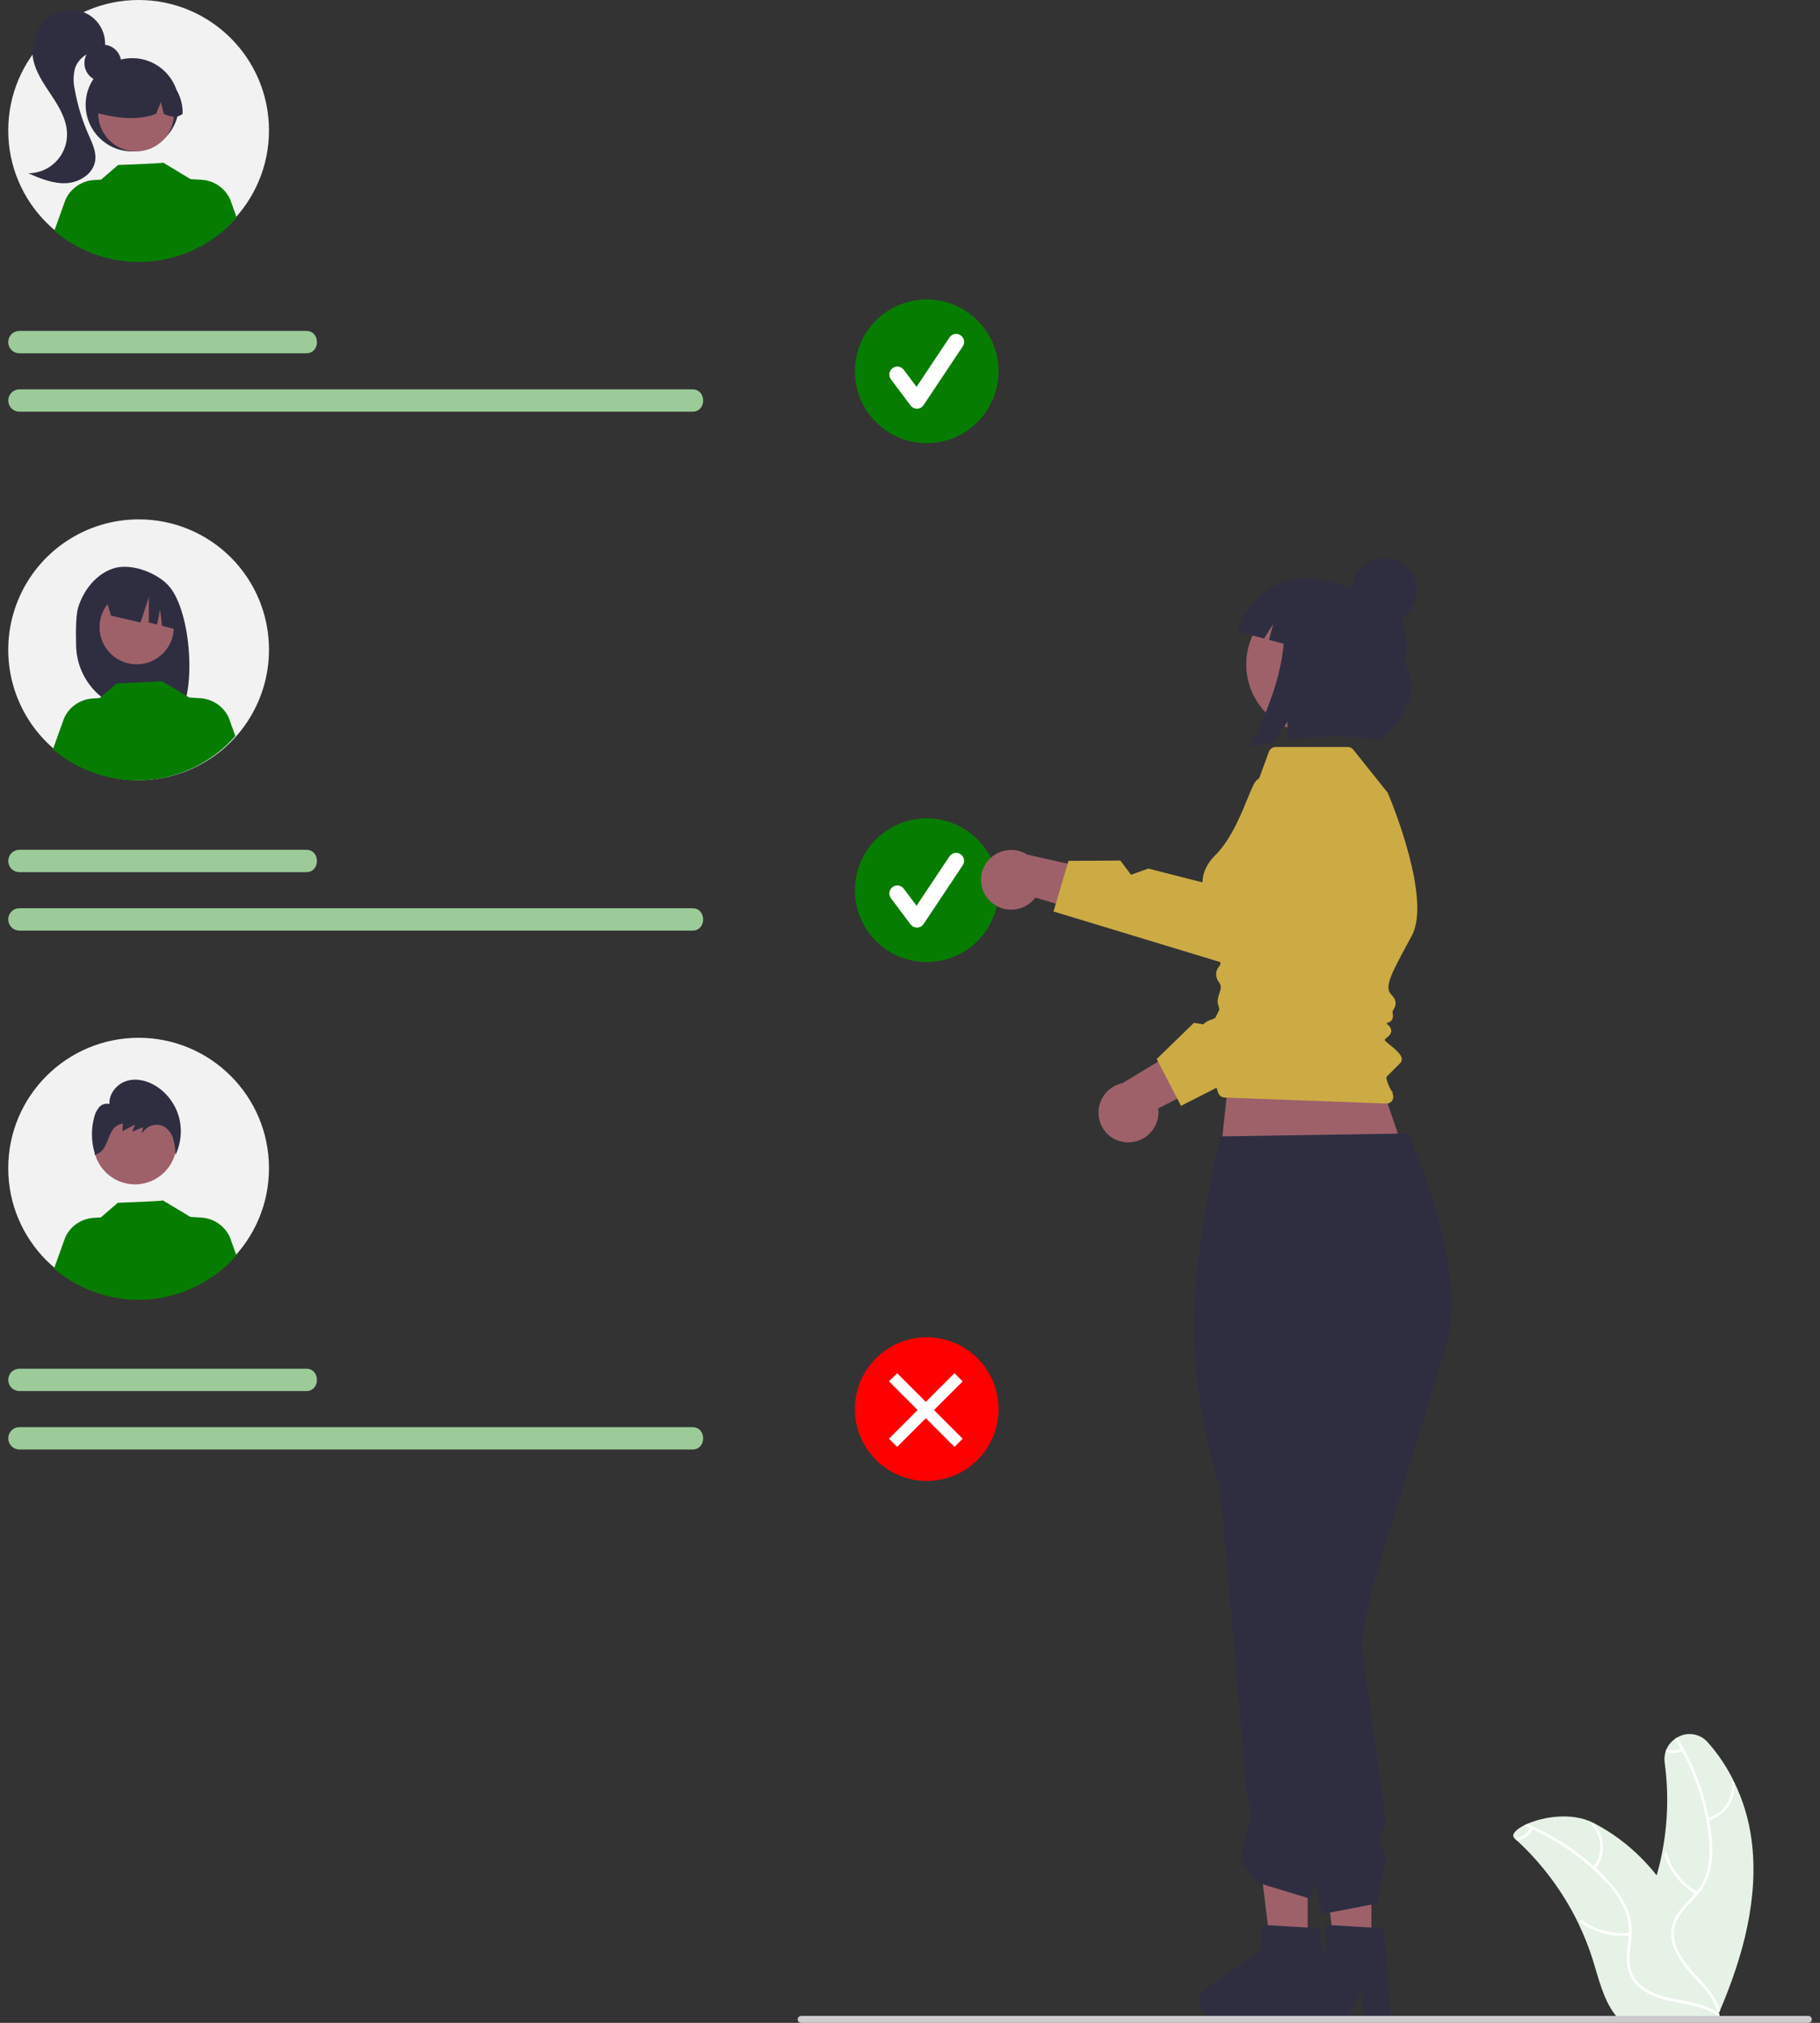 <svg width="72" height="80" viewBox="0 0 72 80" fill="none" xmlns="http://www.w3.org/2000/svg">
<rect x="0" y="0" width="72" height="80" fill="#333333" stroke="none"/>
<g clip-path="url(#clip0_2609_5030)">
<path d="M5.484 10.315C8.332 10.315 10.641 8.006 10.641 5.158C10.641 2.309 8.332 0 5.484 0C2.635 0 0.326 2.309 0.326 5.158C0.326 8.006 2.635 10.315 5.484 10.315Z" fill="#F2F2F2"/>
<path d="M4.067 3.222C4.469 3.222 4.795 2.896 4.795 2.494C4.795 2.092 4.469 1.766 4.067 1.766C3.665 1.766 3.339 2.092 3.339 2.494C3.339 2.896 3.665 3.222 4.067 3.222Z" fill="#2F2E41"/>
<path d="M5.232 5.989C6.251 5.989 7.077 5.163 7.077 4.144C7.077 3.126 6.251 2.3 5.232 2.3C4.214 2.3 3.388 3.126 3.388 4.144C3.388 5.163 4.214 5.989 5.232 5.989Z" fill="#2F2E41"/>
<path d="M5.385 5.989C6.213 5.989 6.884 5.318 6.884 4.49C6.884 3.662 6.213 2.991 5.385 2.991C4.557 2.991 3.886 3.662 3.886 4.49C3.886 5.318 4.557 5.989 5.385 5.989Z" fill="#9E616A"/>
<path d="M6.403 2.962C6.14 2.802 5.839 2.715 5.532 2.711C5.224 2.707 4.921 2.785 4.654 2.939C4.387 3.092 4.167 3.314 4.015 3.581C3.863 3.849 3.786 4.153 3.792 4.46C4.556 4.652 5.359 4.799 6.173 4.506L6.365 4.035L6.479 4.506C6.727 4.608 6.976 4.694 7.224 4.505C7.234 4.199 7.164 3.895 7.02 3.624C6.876 3.353 6.663 3.125 6.403 2.962Z" fill="#2F2E41"/>
<path d="M3.39 0.518C3.134 0.408 2.853 0.373 2.578 0.415C2.304 0.458 2.046 0.576 1.835 0.757C1.629 0.943 1.472 1.177 1.378 1.439C1.284 1.701 1.257 1.981 1.298 2.256C1.38 2.815 1.72 3.297 2.033 3.767C2.347 4.237 2.653 4.753 2.652 5.318C2.652 5.725 2.49 6.115 2.203 6.403C1.915 6.691 1.525 6.853 1.118 6.854C1.596 7.06 2.094 7.269 2.614 7.245C3.133 7.22 3.678 6.886 3.763 6.373C3.824 6.004 3.642 5.643 3.491 5.3C3.245 4.742 3.067 4.155 2.961 3.554C2.892 3.269 2.895 2.972 2.971 2.689C3.045 2.485 3.183 2.31 3.365 2.19C3.547 2.07 3.762 2.011 3.979 2.023L4.151 1.869C4.18 1.592 4.123 1.314 3.986 1.071C3.85 0.829 3.641 0.636 3.39 0.518Z" fill="#2F2E41"/>
<path d="M9.364 8.608C8.471 9.625 7.213 10.25 5.863 10.347C4.513 10.445 3.179 10.008 2.148 9.13L2.591 7.895C2.691 7.676 2.849 7.488 3.047 7.352C3.246 7.216 3.478 7.136 3.718 7.121L4 7.104L4.671 6.525C4.671 6.525 6.479 6.461 6.452 6.43L7.547 7.088L7.546 7.084L7.977 7.11C8.218 7.125 8.45 7.205 8.648 7.341C8.847 7.477 9.005 7.665 9.105 7.885L9.364 8.608Z" fill="#077D00"/>
<path d="M10.641 25.707C10.639 26.727 10.335 27.724 9.767 28.571C9.199 29.418 8.392 30.078 7.449 30.466C6.506 30.855 5.469 30.955 4.469 30.755C3.468 30.554 2.55 30.061 1.83 29.338C1.11 28.616 0.621 27.696 0.423 26.695C0.226 25.694 0.33 24.658 0.722 23.716C1.114 22.774 1.777 21.97 2.626 21.405C3.475 20.839 4.473 20.539 5.493 20.541C6.171 20.54 6.842 20.673 7.468 20.933C8.094 21.193 8.663 21.574 9.141 22.054C9.619 22.534 9.998 23.104 10.256 23.731C10.513 24.358 10.644 25.029 10.641 25.707Z" fill="#F2F2F2"/>
<path d="M3.094 24.02C3.307 23.34 3.792 22.717 4.463 22.487C5.133 22.258 6.115 22.608 6.62 23.11C7.542 24.029 7.767 27.187 7.133 28.185C7.007 28.178 6.572 28.174 6.445 28.169L6.264 27.567V28.163C6.061 28.157 5.856 28.152 5.65 28.15C4.958 28.141 4.296 27.865 3.804 27.378C3.311 26.892 3.027 26.233 3.01 25.541C2.993 24.88 3.01 24.288 3.094 24.02Z" fill="#2F2E41"/>
<path d="M5.407 26.273C6.219 26.273 6.877 25.615 6.877 24.803C6.877 23.991 6.219 23.333 5.407 23.333C4.596 23.333 3.938 23.991 3.938 24.803C3.938 25.615 4.596 26.273 5.407 26.273Z" fill="#9E616A"/>
<path d="M4.139 23.512L5.831 22.665C6.177 22.82 6.475 23.066 6.694 23.376C6.913 23.686 7.045 24.049 7.077 24.427L7.119 24.932L6.41 24.752L6.333 24.106L6.212 24.701L5.885 24.618L5.889 23.615L5.561 24.617L4.393 24.349L4.139 23.512Z" fill="#2F2E41"/>
<path d="M9.31 29.111C8.417 30.128 7.159 30.752 5.809 30.85C4.459 30.947 3.125 30.51 2.095 29.633L2.537 28.398C2.637 28.179 2.795 27.991 2.993 27.855C3.192 27.718 3.424 27.639 3.665 27.624L3.946 27.607L4.617 27.028C4.617 27.028 6.425 26.963 6.398 26.932L7.494 27.591L7.493 27.587L7.923 27.613C8.164 27.628 8.396 27.707 8.595 27.844C8.793 27.98 8.951 28.168 9.051 28.387L9.31 29.111Z" fill="#077D00"/>
<path d="M5.484 51.358C8.332 51.358 10.641 49.049 10.641 46.201C10.641 43.352 8.332 41.043 5.484 41.043C2.635 41.043 0.326 43.352 0.326 46.201C0.326 49.049 2.635 51.358 5.484 51.358Z" fill="#F2F2F2"/>
<path d="M5.342 46.84C6.251 46.84 6.988 46.102 6.988 45.193C6.988 44.284 6.251 43.547 5.342 43.547C4.432 43.547 3.695 44.284 3.695 45.193C3.695 46.102 4.432 46.84 5.342 46.84Z" fill="#9E616A"/>
<path d="M9.353 49.651C8.46 50.668 7.202 51.293 5.852 51.39C4.502 51.488 3.168 51.05 2.138 50.173L2.58 48.938C2.68 48.719 2.838 48.531 3.036 48.395C3.235 48.258 3.467 48.179 3.708 48.164L3.989 48.147L4.66 47.568C4.66 47.568 6.468 47.504 6.441 47.473L7.537 48.131L7.536 48.127L7.966 48.153C8.207 48.168 8.439 48.248 8.637 48.384C8.836 48.52 8.994 48.708 9.094 48.928L9.353 49.651Z" fill="#077D00"/>
<path d="M7.077 44.172C6.938 43.674 6.622 43.244 6.188 42.963C5.843 42.742 5.411 42.629 5.02 42.746C4.628 42.863 4.304 43.247 4.33 43.662C4.257 43.643 4.181 43.645 4.109 43.667C4.037 43.689 3.973 43.731 3.924 43.787C3.826 43.903 3.758 44.042 3.725 44.19C3.6 44.656 3.608 45.147 3.749 45.608L3.741 45.674C3.836 45.649 3.923 45.603 3.997 45.539C4.071 45.474 4.129 45.394 4.168 45.304C4.258 45.13 4.309 44.936 4.407 44.766C4.449 44.677 4.513 44.601 4.592 44.544C4.671 44.487 4.763 44.45 4.86 44.438L4.843 44.734C5.01 44.648 5.176 44.562 5.343 44.476L5.224 44.761L5.66 44.578C5.644 44.669 5.628 44.76 5.611 44.851C5.649 44.772 5.703 44.702 5.769 44.644C5.835 44.587 5.913 44.543 5.996 44.516C6.08 44.489 6.168 44.479 6.255 44.487C6.343 44.495 6.427 44.521 6.505 44.563C6.678 44.679 6.804 44.856 6.857 45.058C6.91 45.261 6.938 45.468 6.941 45.677C7.166 45.208 7.214 44.674 7.077 44.172Z" fill="#2F2E41"/>
<path d="M12.109 13.971H0.768C0.71 13.971 0.652 13.96 0.598 13.937C0.545 13.915 0.496 13.883 0.455 13.842C0.414 13.8 0.381 13.752 0.359 13.698C0.337 13.645 0.325 13.587 0.325 13.529C0.325 13.471 0.337 13.413 0.359 13.36C0.381 13.306 0.414 13.257 0.455 13.216C0.496 13.175 0.545 13.143 0.598 13.12C0.652 13.098 0.71 13.087 0.768 13.087H12.109C12.679 13.079 12.685 13.979 12.109 13.971Z" fill="#9CCB99"/>
<path d="M27.388 16.282H0.768C0.651 16.282 0.538 16.235 0.456 16.153C0.373 16.07 0.326 15.957 0.326 15.84C0.326 15.723 0.373 15.611 0.456 15.528C0.538 15.445 0.651 15.398 0.768 15.398H27.388C27.958 15.39 27.963 16.29 27.388 16.282Z" fill="#9CCB99"/>
<path d="M36.662 17.525C38.23 17.525 39.502 16.253 39.502 14.684C39.502 13.116 38.23 11.844 36.662 11.844C35.093 11.844 33.821 13.116 33.821 14.684C33.821 16.253 35.093 17.525 36.662 17.525Z" fill="#077D00"/>
<path d="M36.275 16.163C36.225 16.163 36.177 16.151 36.133 16.129C36.089 16.107 36.051 16.076 36.022 16.036L35.247 15.003C35.197 14.936 35.175 14.852 35.187 14.769C35.199 14.686 35.243 14.611 35.31 14.561C35.377 14.51 35.461 14.489 35.544 14.501C35.627 14.513 35.702 14.557 35.752 14.624L36.259 15.3L37.561 13.347C37.584 13.312 37.614 13.282 37.648 13.259C37.683 13.236 37.722 13.22 37.762 13.212C37.803 13.204 37.845 13.204 37.886 13.212C37.926 13.22 37.965 13.236 38 13.259C38.034 13.282 38.064 13.312 38.087 13.346C38.11 13.38 38.126 13.419 38.134 13.46C38.142 13.501 38.142 13.543 38.134 13.583C38.126 13.624 38.11 13.663 38.087 13.697L36.537 16.022C36.509 16.064 36.472 16.099 36.427 16.123C36.383 16.148 36.334 16.161 36.283 16.163C36.28 16.163 36.277 16.163 36.275 16.163Z" fill="white"/>
<path d="M12.11 34.492H0.768C0.651 34.492 0.538 34.446 0.456 34.363C0.373 34.28 0.326 34.167 0.326 34.05C0.326 33.933 0.373 33.821 0.456 33.738C0.538 33.655 0.651 33.608 0.768 33.608H12.11C12.679 33.6 12.685 34.5 12.11 34.492Z" fill="#9CCB99"/>
<path d="M27.388 36.804H0.768C0.71 36.804 0.652 36.792 0.598 36.77C0.545 36.748 0.496 36.716 0.455 36.675C0.414 36.633 0.381 36.585 0.359 36.531C0.337 36.477 0.325 36.42 0.325 36.362C0.325 36.304 0.337 36.246 0.359 36.193C0.381 36.139 0.414 36.09 0.455 36.049C0.496 36.008 0.545 35.976 0.598 35.953C0.652 35.931 0.71 35.92 0.768 35.92H27.388C27.957 35.912 27.963 36.812 27.388 36.804Z" fill="#9CCB99"/>
<path d="M36.662 38.047C38.23 38.047 39.502 36.775 39.502 35.206C39.502 33.637 38.23 32.365 36.662 32.365C35.093 32.365 33.821 33.637 33.821 35.206C33.821 36.775 35.093 38.047 36.662 38.047Z" fill="#077D00"/>
<path d="M36.275 36.684C36.225 36.684 36.177 36.673 36.133 36.651C36.089 36.629 36.051 36.597 36.022 36.558L35.247 35.525C35.222 35.492 35.204 35.454 35.194 35.413C35.183 35.373 35.181 35.331 35.187 35.29C35.193 35.249 35.206 35.21 35.228 35.174C35.249 35.138 35.277 35.107 35.31 35.082C35.343 35.057 35.381 35.039 35.421 35.029C35.461 35.019 35.503 35.017 35.544 35.022C35.585 35.028 35.625 35.042 35.66 35.063C35.696 35.084 35.727 35.112 35.752 35.145L36.259 35.822L37.561 33.868C37.608 33.799 37.68 33.75 37.762 33.734C37.844 33.718 37.93 33.734 37.999 33.781C38.069 33.827 38.118 33.9 38.134 33.982C38.151 34.064 38.134 34.149 38.087 34.219L36.537 36.544C36.509 36.586 36.472 36.62 36.427 36.645C36.383 36.669 36.334 36.683 36.283 36.684C36.28 36.684 36.277 36.684 36.275 36.684Z" fill="white"/>
<path d="M12.11 55.014H0.768C0.651 55.014 0.538 54.967 0.456 54.884C0.373 54.801 0.326 54.689 0.326 54.572C0.326 54.455 0.373 54.342 0.456 54.259C0.538 54.176 0.651 54.13 0.768 54.13H12.11C12.679 54.122 12.685 55.022 12.11 55.014Z" fill="#9CCB99"/>
<path d="M27.388 57.325H0.768C0.651 57.325 0.538 57.279 0.456 57.196C0.373 57.113 0.326 57.001 0.326 56.883C0.326 56.766 0.373 56.654 0.456 56.571C0.538 56.488 0.651 56.441 0.768 56.441H27.388C27.958 56.434 27.963 57.333 27.388 57.325Z" fill="#9CCB99"/>
<path d="M36.662 58.568C38.23 58.568 39.502 57.297 39.502 55.728C39.502 54.159 38.23 52.887 36.662 52.887C35.093 52.887 33.821 54.159 33.821 55.728C33.821 57.297 35.093 58.568 36.662 58.568Z" fill="#FF0000"/>
<path d="M36.625 55.441L37.759 54.308L38.083 54.632L36.949 55.765L38.083 56.899L37.759 57.223L36.625 56.089L35.492 57.223L35.168 56.899L36.302 55.765L35.168 54.632L35.492 54.308L36.625 55.441Z" fill="white"/>
<path d="M48.245 45.972H55.688L53.856 40.59L48.818 40.705L48.245 45.972Z" fill="#9E616A"/>
<path d="M54.252 76.987H52.783L52.084 71.321L54.252 71.321L54.252 76.987Z" fill="#9E616A"/>
<path d="M55.042 79.776H54L53.814 78.792L53.337 79.776H50.573C50.44 79.776 50.311 79.734 50.204 79.655C50.098 79.577 50.019 79.466 49.979 79.34C49.94 79.213 49.942 79.078 49.985 78.952C50.028 78.827 50.111 78.719 50.219 78.643L52.427 77.119V76.124L54.749 76.262L55.042 79.776Z" fill="#2F2E41"/>
<path d="M51.732 76.987H50.263L49.565 71.321L51.733 71.321L51.732 76.987Z" fill="#9E616A"/>
<path d="M52.523 79.776H51.48L51.294 78.792L50.818 79.776H48.053C47.921 79.776 47.792 79.734 47.685 79.655C47.578 79.577 47.499 79.466 47.46 79.34C47.42 79.213 47.422 79.078 47.466 78.952C47.509 78.827 47.591 78.719 47.7 78.643L49.908 77.119V76.124L52.23 76.262L52.523 79.776Z" fill="#2F2E41"/>
<path d="M48.267 44.942L55.688 44.827C55.688 44.827 58.182 50.083 57.177 53.33L54.264 62.864L51.87 75.102L49.668 74.434L49.051 73.506L49.505 71.851L49.317 70.924L48.589 62.461V62.347L48.245 58.797C46.699 53.513 47.111 50.324 48.267 44.942Z" fill="#2F2E41"/>
<path d="M53.483 62.295L54.847 72.178L54.543 72.653L54.847 73.432L54.473 75.28L52.301 75.701L50.242 66.867L53.483 62.295Z" fill="#2F2E41"/>
<path d="M48.467 43.407C48.465 43.407 48.464 43.407 48.462 43.407C48.4 43.407 48.341 43.388 48.291 43.352C48.242 43.315 48.205 43.264 48.187 43.206C47.827 42.07 47.439 40.675 47.632 40.482C47.716 40.41 47.814 40.357 47.92 40.325C48.151 40.237 48.334 40.168 48.191 39.739C48.089 39.433 48.409 39.093 48.248 38.885C48.042 38.619 48.09 38.365 48.248 38.197C48.395 38.04 47.97 37.31 48.207 36.561C48.215 36.537 48.217 36.512 48.214 36.487C48.211 36.462 48.202 36.438 48.189 36.417C47.891 35.94 47.024 34.866 48.081 33.817C49.053 32.853 49.468 30.969 49.745 30.831C49.785 30.811 49.815 30.777 49.831 30.735L50.197 29.73C50.218 29.675 50.255 29.627 50.303 29.593C50.352 29.559 50.409 29.541 50.468 29.541H53.311C53.355 29.54 53.397 29.55 53.436 29.569C53.475 29.588 53.51 29.615 53.537 29.649L54.875 31.322C54.892 31.343 54.906 31.366 54.916 31.39C55.093 31.814 56.625 35.567 55.853 37L55.712 37.263C55.031 38.523 54.749 39.045 55.042 39.337C55.311 39.607 55.196 39.806 55.128 39.925C55.106 39.962 55.082 40.004 55.087 40.023C55.166 40.379 54.965 40.43 54.869 40.455C54.862 40.457 54.855 40.459 54.848 40.461C54.872 40.493 54.898 40.523 54.927 40.55C54.962 40.578 54.989 40.613 55.009 40.653C55.029 40.693 55.04 40.737 55.042 40.781C55.033 40.831 55.014 40.878 54.985 40.919C54.957 40.961 54.92 40.996 54.877 41.022C54.833 41.059 54.783 41.101 54.782 41.129C54.781 41.145 54.8 41.166 54.812 41.178C54.861 41.225 54.929 41.28 55.001 41.338C55.209 41.507 55.445 41.697 55.455 41.881C55.456 41.913 55.451 41.944 55.439 41.974C55.427 42.004 55.409 42.03 55.385 42.052L54.85 42.587C54.812 42.654 54.988 43.073 55.068 43.168L55.105 43.211L55.078 43.234C55.102 43.272 55.115 43.316 55.118 43.36C55.121 43.405 55.114 43.45 55.096 43.491C55.074 43.537 55.039 43.577 54.995 43.603C54.952 43.63 54.901 43.644 54.849 43.643L48.467 43.407Z" fill="#CCAB45"/>
<path d="M39.145 35.614C39.364 35.839 39.662 35.969 39.976 35.976C40.29 35.983 40.594 35.867 40.823 35.652C40.873 35.604 40.919 35.552 40.961 35.496L44.993 36.718L44.374 34.64L40.64 33.798C40.373 33.63 40.05 33.575 39.742 33.643C39.434 33.711 39.165 33.897 38.994 34.162C38.85 34.385 38.787 34.651 38.815 34.914C38.842 35.178 38.959 35.425 39.145 35.614Z" fill="#9E616A"/>
<path d="M41.677 36.047L42.272 34.046L44.322 34.034L44.744 34.595L45.426 34.351L47.59 34.902L49.878 31.206C49.993 31.021 50.147 30.863 50.33 30.744C50.513 30.624 50.72 30.547 50.936 30.517C51.153 30.487 51.373 30.505 51.581 30.57C51.79 30.635 51.982 30.745 52.143 30.892C52.393 31.119 52.558 31.425 52.61 31.758C52.662 32.092 52.598 32.433 52.429 32.725L49.219 38.337L41.677 36.047Z" fill="#CCAB45"/>
<path d="M44.594 45.177C44.908 45.188 45.213 45.075 45.444 44.862C45.676 44.65 45.814 44.355 45.83 44.042C45.833 43.972 45.83 43.903 45.821 43.834L49.575 41.92L47.689 40.851L44.413 42.832C44.104 42.897 43.833 43.08 43.658 43.342C43.483 43.605 43.419 43.926 43.479 44.236C43.53 44.496 43.669 44.731 43.871 44.902C44.074 45.073 44.329 45.17 44.594 45.177Z" fill="#9E616A"/>
<path d="M46.72 43.735L45.762 41.88L47.232 40.451L47.925 40.562L48.247 39.914L50.19 38.811L49.277 34.562C49.231 34.348 49.233 34.127 49.282 33.914C49.332 33.702 49.427 33.502 49.562 33.331C49.697 33.159 49.869 33.02 50.064 32.922C50.259 32.824 50.474 32.771 50.692 32.765C51.029 32.755 51.36 32.861 51.629 33.066C51.898 33.27 52.088 33.56 52.169 33.888L53.744 40.159L46.72 43.735Z" fill="#CCAB45"/>
<path d="M52.031 29.008C53.539 29.008 54.761 27.786 54.761 26.278C54.761 24.771 53.539 23.549 52.031 23.549C50.524 23.549 49.302 24.771 49.302 26.278C49.302 27.786 50.524 29.008 52.031 29.008Z" fill="#9E616A"/>
<path d="M52.444 22.956L52.775 23.044L52.887 23.075L54.148 23.41C55.265 23.707 55.899 24.967 55.565 26.224C56.182 27.294 55.647 28.288 54.674 29.251C53.427 29.08 52.163 29.081 50.916 29.256L50.938 28.534L50.386 29.345C50.071 29.406 49.755 29.48 49.438 29.567C50.159 28.149 50.69 26.683 50.78 25.459L50.203 25.305L50.371 24.674L50.007 25.253L48.961 24.975C49.057 24.614 49.223 24.275 49.45 23.978C49.678 23.681 49.961 23.432 50.284 23.244C50.608 23.057 50.965 22.935 51.335 22.886C51.706 22.836 52.082 22.86 52.444 22.956Z" fill="#2F2E41"/>
<path d="M54.77 24.644C55.48 24.644 56.055 24.068 56.055 23.358C56.055 22.648 55.48 22.073 54.77 22.073C54.06 22.073 53.484 22.648 53.484 23.358C53.484 24.068 54.06 24.644 54.77 24.644Z" fill="#2F2E41"/>
<path d="M68.04 79.52C68.952 77.382 69.596 75.055 69.291 72.753C69.187 71.972 68.96 71.213 68.618 70.503C68.343 69.924 67.987 69.387 67.562 68.908C67.415 68.739 67.214 68.626 66.992 68.591C66.771 68.555 66.545 68.598 66.352 68.713C66.322 68.73 66.292 68.748 66.265 68.768C66.116 68.873 65.998 69.017 65.925 69.183C65.911 69.216 65.899 69.248 65.889 69.282C65.847 69.423 65.836 69.571 65.856 69.716C66.017 70.901 65.982 72.105 65.753 73.278C65.695 73.577 65.623 73.873 65.539 74.167C65.35 73.93 65.148 73.704 64.936 73.488C64.384 72.929 63.749 72.461 63.052 72.1H63.051C63.047 72.098 63.045 72.097 63.042 72.094C62.197 71.664 61.07 71.842 60.411 72.135C60.368 72.154 60.327 72.174 60.286 72.194C59.943 72.37 59.772 72.573 59.919 72.706C59.952 72.734 59.985 72.764 60.016 72.794C61.014 73.717 61.832 74.817 62.428 76.039V76.04C62.664 76.527 62.864 77.031 63.024 77.547C63.245 78.261 63.429 79.052 63.86 79.633C63.904 79.695 63.952 79.753 64.003 79.809L67.86 79.778C67.869 79.773 67.877 79.77 67.886 79.765L68.04 79.771C68.034 79.743 68.027 79.716 68.02 79.689V79.686C68.017 79.671 68.012 79.655 68.009 79.641C68.005 79.63 68.003 79.62 68.001 79.611C68.008 79.593 68.015 79.577 68.023 79.56C68.028 79.546 68.034 79.534 68.04 79.52Z" fill="#E6F2E6"/>
<path d="M68.021 79.686C68.02 79.695 68.016 79.703 68.011 79.71C68.006 79.717 67.999 79.722 67.991 79.726C67.983 79.729 67.975 79.731 67.966 79.73C67.957 79.729 67.949 79.726 67.942 79.721C67.784 79.606 67.61 79.514 67.425 79.447C67.424 79.446 67.424 79.447 67.424 79.447C67.192 79.364 66.953 79.3 66.71 79.257C66.707 79.257 66.706 79.256 66.704 79.256C66.606 79.236 66.507 79.219 66.409 79.201C65.93 79.113 65.443 79.006 65.029 78.734C64.86 78.629 64.716 78.49 64.604 78.326C64.493 78.161 64.418 77.975 64.384 77.78C64.323 77.396 64.4 77.01 64.432 76.628C64.435 76.6 64.437 76.572 64.438 76.544C64.44 76.509 64.441 76.474 64.441 76.44C64.453 76.093 64.383 75.748 64.238 75.432C64.05 75.055 63.805 74.709 63.509 74.409C63.357 74.245 63.198 74.087 63.033 73.936H63.032C63.025 73.929 63.019 73.923 63.012 73.918C63.012 73.916 63.011 73.915 63.01 73.914C62.303 73.272 61.502 72.743 60.634 72.345C60.603 72.332 60.571 72.317 60.539 72.303C60.455 72.265 60.372 72.23 60.287 72.194C60.327 72.175 60.368 72.154 60.412 72.136C61.38 72.545 62.273 73.112 63.056 73.814C63.082 73.837 63.109 73.861 63.134 73.885C63.332 74.069 63.52 74.261 63.699 74.461C63.986 74.77 64.218 75.124 64.385 75.51C64.508 75.823 64.563 76.158 64.544 76.493C64.542 76.557 64.538 76.621 64.532 76.686C64.496 77.072 64.417 77.471 64.506 77.856C64.606 78.296 64.948 78.603 65.344 78.791C65.606 78.908 65.881 78.993 66.164 79.045C66.748 79.168 67.351 79.227 67.862 79.541H67.863C67.871 79.547 67.879 79.551 67.886 79.556C67.887 79.556 67.887 79.556 67.887 79.557C67.924 79.579 67.959 79.603 67.993 79.629C67.996 79.63 67.998 79.633 68 79.634C68.004 79.636 68.007 79.639 68.01 79.642C68.015 79.648 68.019 79.655 68.021 79.663C68.023 79.67 68.023 79.679 68.021 79.686Z" fill="white"/>
<path d="M63.104 73.924C63.312 73.666 63.422 73.343 63.413 73.011C63.405 72.68 63.279 72.362 63.058 72.115C63.013 72.066 62.933 72.133 62.978 72.183C63.184 72.413 63.302 72.708 63.309 73.017C63.316 73.326 63.213 73.627 63.018 73.866C62.975 73.918 63.062 73.976 63.104 73.924Z" fill="white"/>
<path d="M64.475 76.436C63.802 76.515 63.124 76.336 62.576 75.937C62.522 75.897 62.464 75.984 62.518 76.023C63.088 76.438 63.794 76.622 64.494 76.539C64.561 76.531 64.541 76.428 64.475 76.436Z" fill="white"/>
<path d="M60.64 72.333C60.638 72.337 60.636 72.341 60.633 72.345C60.57 72.461 60.482 72.562 60.376 72.639C60.269 72.717 60.146 72.77 60.016 72.794C59.985 72.764 59.952 72.735 59.919 72.706C59.924 72.703 59.93 72.701 59.936 72.7C60.061 72.686 60.181 72.643 60.285 72.574C60.39 72.505 60.477 72.412 60.538 72.303C60.544 72.294 60.55 72.284 60.554 72.274C60.558 72.269 60.563 72.264 60.569 72.26C60.575 72.256 60.581 72.254 60.588 72.252C60.594 72.251 60.601 72.251 60.608 72.253C60.615 72.254 60.621 72.257 60.627 72.261C60.638 72.269 60.645 72.281 60.648 72.294C60.65 72.307 60.648 72.321 60.64 72.333Z" fill="white"/>
<path d="M68.04 79.52C68.04 79.528 68.039 79.535 68.036 79.542C68.033 79.549 68.028 79.555 68.023 79.56C68.014 79.567 68.003 79.571 67.992 79.573C67.98 79.575 67.969 79.573 67.959 79.567C67.949 79.561 67.942 79.551 67.939 79.54C67.781 79.008 67.394 78.601 67.028 78.201C66.698 77.843 66.374 77.465 66.208 76.999C66.136 76.814 66.104 76.615 66.114 76.417C66.124 76.219 66.177 76.025 66.267 75.848C66.324 75.742 66.391 75.642 66.465 75.548C66.629 75.34 66.824 75.154 66.999 74.957C67.017 74.936 67.036 74.915 67.053 74.894C67.077 74.868 67.099 74.84 67.119 74.813C67.338 74.543 67.489 74.225 67.562 73.885C67.641 73.471 67.653 73.047 67.598 72.629C67.575 72.407 67.543 72.186 67.503 71.967C67.501 71.957 67.499 71.948 67.497 71.939C67.32 70.999 66.999 70.092 66.544 69.251C66.527 69.22 66.511 69.189 66.494 69.159C66.421 69.027 66.345 68.896 66.265 68.768C66.293 68.748 66.322 68.73 66.352 68.713C66.615 69.138 66.843 69.583 67.036 70.045C67.284 70.636 67.471 71.252 67.593 71.882C67.601 71.917 67.607 71.952 67.613 71.987C67.661 72.251 67.696 72.519 67.718 72.786C67.761 73.204 67.732 73.627 67.633 74.036C67.543 74.361 67.385 74.662 67.167 74.919C67.128 74.968 67.087 75.016 67.044 75.064C66.87 75.254 66.677 75.438 66.52 75.645C66.44 75.749 66.372 75.862 66.318 75.982C66.133 76.394 66.22 76.845 66.424 77.232C66.793 77.936 67.496 78.416 67.87 79.107C67.939 79.234 67.996 79.368 68.038 79.506C68.039 79.511 68.04 79.516 68.04 79.52Z" fill="white"/>
<path d="M67.566 71.999C67.887 71.918 68.169 71.726 68.362 71.456C68.555 71.186 68.646 70.857 68.618 70.526C68.612 70.46 68.508 70.466 68.514 70.532C68.54 70.84 68.456 71.147 68.276 71.398C68.096 71.648 67.832 71.827 67.532 71.9C67.467 71.916 67.501 72.015 67.566 71.999Z" fill="white"/>
<path d="M67.148 74.83C66.564 74.487 66.13 73.936 65.933 73.288C65.914 73.224 65.815 73.257 65.835 73.322C66.04 73.996 66.493 74.568 67.102 74.923C67.16 74.957 67.206 74.863 67.148 74.83Z" fill="white"/>
<path d="M66.557 69.245C66.553 69.248 66.549 69.249 66.545 69.251C66.338 69.345 66.104 69.356 65.89 69.282C65.899 69.248 65.911 69.216 65.925 69.183C66.111 69.247 66.314 69.239 66.494 69.159C66.505 69.156 66.514 69.151 66.524 69.147C66.537 69.142 66.551 69.143 66.564 69.149C66.576 69.155 66.586 69.166 66.59 69.179C66.594 69.192 66.593 69.206 66.587 69.219C66.581 69.231 66.57 69.24 66.557 69.245Z" fill="white"/>
<path d="M71.54 80H31.692C31.674 80 31.657 79.996 31.64 79.99C31.623 79.983 31.608 79.973 31.596 79.96C31.583 79.948 31.573 79.933 31.566 79.916C31.559 79.899 31.556 79.882 31.556 79.864C31.556 79.846 31.559 79.828 31.566 79.811C31.573 79.795 31.583 79.78 31.596 79.767C31.608 79.754 31.623 79.744 31.64 79.738C31.657 79.731 31.674 79.727 31.692 79.727H71.54C71.558 79.727 71.575 79.731 71.592 79.738C71.609 79.744 71.624 79.754 71.636 79.767C71.649 79.78 71.659 79.795 71.666 79.811C71.673 79.828 71.676 79.846 71.676 79.864C71.676 79.882 71.673 79.899 71.666 79.916C71.659 79.933 71.649 79.948 71.636 79.96C71.624 79.973 71.609 79.983 71.592 79.99C71.575 79.996 71.558 80 71.54 80Z" fill="#CCCCCC"/>
</g>
<defs>
<clipPath id="clip0_2609_5030">
<rect width="71.35" height="80" fill="white" transform="translate(0.326)"/>
</clipPath>
</defs>
</svg>
